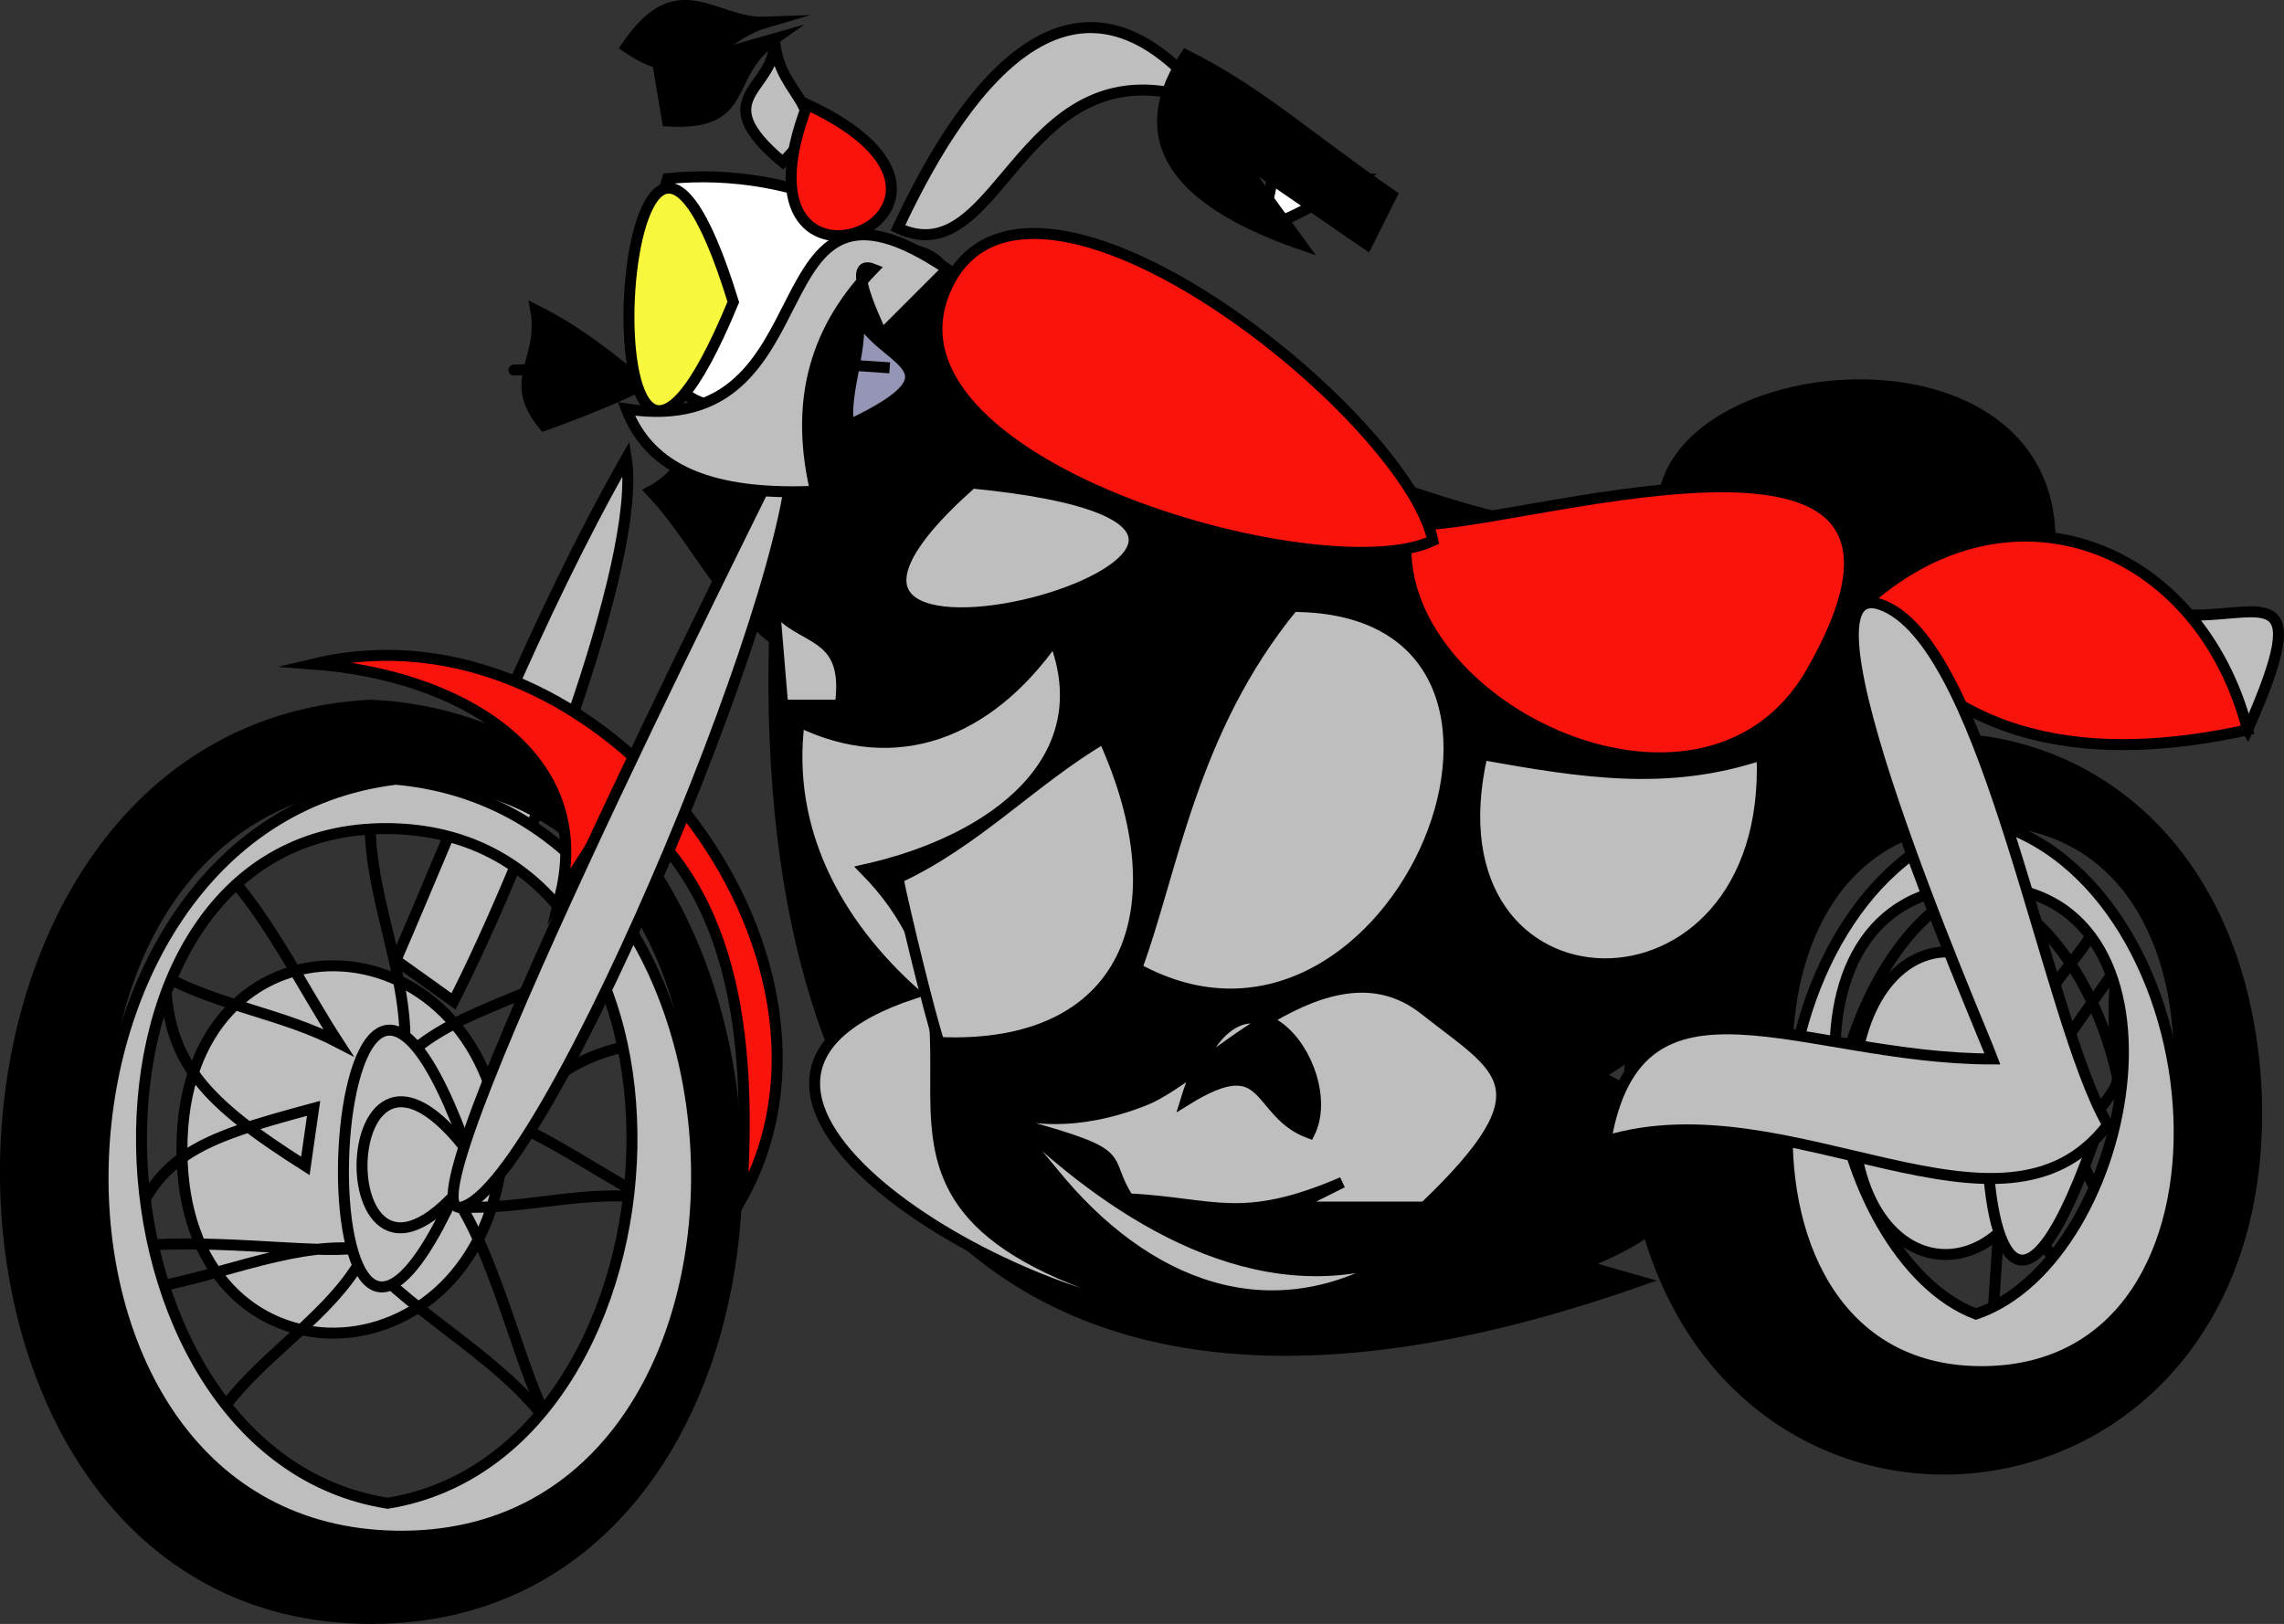 <svg xmlns="http://www.w3.org/2000/svg" xmlns:xlink="http://www.w3.org/1999/xlink" version="1.1" id="Layer_1" x="0px" y="0px" enable-background="new 0 0 822.05 841.89" xml:space="preserve" viewBox="306.92 347.36 208.15 148.03">
<rect x="306.92" y="347.36" width="208.15" height="148.03" fill="#333333" stroke="none"/>
<path fill-rule="evenodd" clip-rule="evenodd" fill="#ABABAB" d="M479.502,365.89L479.502,365.89L479.502,365.89z"/>
<line fill="none" stroke="#000000" stroke-linecap="square" stroke-miterlimit="10" x1="479.502" y1="365.89" x2="479.502" y2="365.89"/>
<path fill-rule="evenodd" clip-rule="evenodd" fill="#200F75" d="M428.502,449.89L428.502,449.89L428.502,449.89z"/>
<line fill="none" stroke="#000000" stroke-linecap="square" stroke-miterlimit="10" x1="428.502" y1="449.89" x2="428.502" y2="449.89"/>
<path fill="none" stroke="#000000" stroke-linecap="square" stroke-miterlimit="10" d="M410.5,468.64  C411.5,468.64,411.5,468.64,410.5,468.64L410.5,468.64z"/>
<path fill="none" stroke="#000000" stroke-linecap="square" stroke-miterlimit="10" d="M366.25,431.89  C365.25,431.89,365.25,431.89,366.25,431.89L366.25,431.89z"/>
<path fill-rule="evenodd" clip-rule="evenodd" d="M512.502,446.14c-2.947-44.751-59.67-40.18-57,3.75  C458.195,494.198,514.907,490.362,512.502,446.14z M487.752,472.39c-21.822-5.312-25.977-50.523,0-50.25  C513.42,422.41,509.373,467.126,487.752,472.39z"/>
<path fill="none" stroke="#000000" stroke-linecap="square" stroke-miterlimit="10" d="M512.502,446.14  c-2.947-44.751-59.67-40.18-57,3.75C458.195,494.198,514.907,490.362,512.502,446.14z M487.752,472.39  c-21.822-5.312-25.977-50.523,0-50.25C513.42,422.41,509.373,467.126,487.752,472.39z"/>
<path fill-rule="evenodd" clip-rule="evenodd" d="M377.5,405.64c-1.294,50.261,23.058,78.089,78.752,58.5c-1.75-0.5-3.5-1-5.25-1.5  c13.476-5.126,11.88-12.337,1.5-17.25c11.891-6.756,53.65-48,18.234-48c-35.354,0-41.419-9.965-72.986-19.5  c-5.65-1.707-1.252-11.044-15-6.75c-3.344,1.044-10.725,18.044-16.5,21C370.364,396.529,372.269,401.606,377.5,405.64z"/>
<path fill="none" stroke="#000000" stroke-linecap="square" stroke-miterlimit="10" d="M377.5,405.64  c-1.294,50.261,23.058,78.089,78.752,58.5c-1.75-0.5-3.5-1-5.25-1.5c13.476-5.126,11.88-12.337,1.5-17.25  c11.891-6.756,53.65-48,18.234-48c-35.354,0-41.419-9.965-72.986-19.5c-5.65-1.707-1.252-11.044-15-6.75  c-3.344,1.044-10.725,18.044-16.5,21C370.364,396.529,372.269,401.606,377.5,405.64z"/>
<path fill="none" stroke="#000000" stroke-linecap="square" stroke-miterlimit="10" d="M497.502,432.64  c-2.922,4.441-6.227,6.232-3,10.5c1.75-2.5,3.5-5,5.25-7.5c-0.953,13.496,2.645,7.401-3.75,15.75  c3.188,8.975,3.808,2.807-0.75,14.25c-1.757-6.31-3.33-5.708-6-9c-0.25,3.75-0.5,7.5-0.75,11.25c-1.5,0-3,0-4.5,0  c-7.221-10.565-1.378-1.799-10.5-7.5c2-2,4-4,6-6c-2.5,0-5,0-7.5,0C470.404,438.318,482.425,414.01,497.502,432.64z"/>
<path fill-rule="evenodd" clip-rule="evenodd" fill="#BEBEBF" stroke="#000000" stroke-linecap="square" stroke-miterlimit="10" d="  M493.752,447.64c-0.846,18.625-18.403,18.911-18,0C476.141,429.418,492.521,429.839,493.752,447.64z"/>
<path fill-rule="evenodd" clip-rule="evenodd" fill="#BEBEBF" stroke="#000000" stroke-linecap="square" stroke-miterlimit="10" d="  M498.252,449.89C483.767,492.846,485.479,406.327,498.252,449.89L498.252,449.89z"/>
<path fill="none" stroke="#000000" stroke-linecap="square" stroke-miterlimit="10" d="M487.002,428.14  c-13.405,4.652-20.705,38.475,0,39C508.062,467.674,501.906,432.626,487.002,428.14z"/>
<path fill-rule="evenodd" clip-rule="evenodd" fill="#BEBEBF" stroke="#000000" stroke-linecap="square" stroke-miterlimit="10" d="  M487.752,422.14c-21.94,5.324-25.867,50.546,0,50.25C513.341,472.097,509.462,427.434,487.752,422.14z M487.002,467.14  c-13.511-5.081-20.404-38.466,0-39C507.869,427.593,501.69,462.143,487.002,467.14z"/>
<path fill-rule="evenodd" clip-rule="evenodd" stroke="#000000" stroke-linecap="square" stroke-miterlimit="10" d="M355.75,375.64  c3.991,1.985,7.106,4.589,9.75,6.75c-1.875,1.066-6.709,2.941-9,3.75C353.018,381.925,356.577,380.275,355.75,375.64z"/>
<path fill-rule="evenodd" clip-rule="evenodd" fill="#BEBEBF" stroke="#000000" stroke-linecap="square" stroke-miterlimit="10" d="  M505.752,403.39c6.889,0.479,12.365-3.863,6,10.5C509.752,410.39,507.752,406.89,505.752,403.39z"/>
<path fill-rule="evenodd" clip-rule="evenodd" stroke="#000000" stroke-linecap="square" stroke-miterlimit="10" d="M493.752,396.64  c0.032-19.693-33.522-16.917-35.25-3.75C456.12,411.045,486.814,398.792,493.752,396.64z"/>
<path fill-rule="evenodd" clip-rule="evenodd" fill="#BEBEBF" stroke="#000000" stroke-linecap="square" stroke-miterlimit="10" d="  M377.5,350.89c0.351,5.735,6.023,6.087,0.75,11.25C370.985,356.04,377.79,355.627,377.5,350.89z"/>
<path fill-rule="evenodd" clip-rule="evenodd" fill="#BEBEBF" stroke="#000000" stroke-linecap="square" stroke-miterlimit="10" d="  M352.75,452.14c-1.816,21.975-29.25,22.673-29.25,0S350.934,430.166,352.75,452.14z"/>
<path fill="none" stroke="#000000" stroke-linecap="square" stroke-miterlimit="10" d="M328,427.39  c3.819,4.418,6.561,10.094,9.75,15c-4.942-2.578-10.852-3.345-15.75-6c0.129,7.801,3.614,11.459,12.75,17.25  c0.25-1.75,0.5-3.5,0.75-5.25c-10.76,2.9-14.531,4.26-17.25,12.75c6.417-1.118,17.405,0.565,21,0  c-6.266-0.41-13.228,2.916-19.5,3.75c2,4.5,4,9,6,13.5c2.858-6.372,10.954-10.311,14.25-16.5c4.962,5.617,13.113,9.538,17.25,15.75  c-2.748-4.84-4.711-14.239-8.25-20.25c5.608,0.264,11.746-1.717,17.25-0.75c-2.974-1.096-9.467-5.926-14.25-7.5  c4.495-1.694,5.888-5.828,14.25-6.75c-1.25-3-2.5-6-3.75-9c-5.098,4.726-13.777,5.525-18.75,10.5c0.741-7.573-3.802-15.686-3-23.25  C336.5,422.89,332.25,425.14,328,427.39z"/>
<path fill-rule="evenodd" clip-rule="evenodd" fill="#BEBEBF" stroke="#000000" stroke-linecap="square" stroke-miterlimit="10" d="  M364,389.14c-8.351,14.713-14.322,30.264-21,45.75c1.75,1.25,3.5,2.5,5.25,3.75C354.544,426.319,365.489,398.502,364,389.14z"/>
<path fill-rule="evenodd" clip-rule="evenodd" d="M340.75,411.64c-44.294,2.203-44.595,83.25,0,83.25S385.044,413.843,340.75,411.64  z M343,487.39c-34.559-4.567-36.583-68.402,0-69C380.165,417.783,378.888,483.799,343,487.39z"/>
<path fill="none" stroke="#000000" stroke-linecap="square" stroke-miterlimit="10" d="M340.75,411.64  c-44.294,2.203-44.595,83.25,0,83.25S385.044,413.843,340.75,411.64z M343,487.39c-34.559-4.567-36.583-68.402,0-69  C380.165,417.783,378.888,483.799,343,487.39z"/>
<path fill-rule="evenodd" clip-rule="evenodd" fill="#BEBEBF" stroke="#000000" stroke-linecap="square" stroke-miterlimit="10" d="  M343,418.39c-34.905,4.251-36.26,68.407,0,69C379.859,487.993,379.215,421.682,343,418.39z M342.25,484.39  c-28.973-4.567-30.844-61.7,0-61.5C373.041,423.089,370.812,479.743,342.25,484.39z"/>
<path fill-rule="evenodd" clip-rule="evenodd" fill="#F8130D" stroke="#000000" stroke-linecap="square" stroke-miterlimit="10" d="  M335.5,407.89c26.419-6.313,51.338,26.663,39,48.75c0.849-13.033,0.018-28.044-11.25-36c-1.75,2.75-3.5,5.5-5.25,8.25  C361.111,415.971,348.615,408.864,335.5,407.89z"/>
<path fill-rule="evenodd" clip-rule="evenodd" fill="#BEBEBF" stroke="#000000" stroke-linecap="square" stroke-miterlimit="10" d="  M349.75,452.89C333.232,493.59,335.557,412.5,349.75,452.89L349.75,452.89z"/>
<path fill-rule="evenodd" clip-rule="evenodd" fill="#BEBEBF" stroke="#000000" stroke-linecap="square" stroke-miterlimit="10" d="  M350.5,453.64C336.128,473.332,336.639,433.537,350.5,453.64L350.5,453.64z"/>
<path fill-rule="evenodd" clip-rule="evenodd" fill="#BEBEBF" stroke="#000000" stroke-linecap="square" stroke-miterlimit="10" d="  M379,386.89c-4.481,9.209-36.146,72.02-30,70.5C356.889,455.44,381.435,396.278,379,386.89z"/>
<path fill-rule="evenodd" clip-rule="evenodd" fill="#F7F619" stroke="#000000" stroke-linecap="square" stroke-miterlimit="10" d="  M359.5,380.89C351.556,381.173,351.944,381.159,359.5,380.89L359.5,380.89z"/>
<path fill-rule="evenodd" clip-rule="evenodd" fill="#FFFFFF" stroke="#000000" stroke-linecap="square" stroke-miterlimit="10" d="  M367.75,363.64c5.967-0.602,11.804,0.49,17.25,3C381.229,391.399,359.965,390.08,367.75,363.64z"/>
<path fill-rule="evenodd" clip-rule="evenodd" fill="#F8130D" stroke="#000000" stroke-linecap="square" stroke-miterlimit="10" d="  M380.5,356.89C401.239,366.57,372.372,378.079,380.5,356.89L380.5,356.89z"/>
<path fill-rule="evenodd" clip-rule="evenodd" fill="#BEBEBF" stroke="#000000" stroke-linecap="square" stroke-miterlimit="10" d="  M388.75,368.14c6.682-14.334,16.745-26.426,28.502-11.25C399.857,349.963,398.466,372.721,388.75,368.14z"/>
<path fill-rule="evenodd" clip-rule="evenodd" d="M377.5,350.89c-4.771,3.322-2.023,7.961-9.75,7.5c-0.25-1.5-0.5-3-0.75-4.5  C370.5,352.89,374,351.89,377.5,350.89z"/>
<path fill="none" stroke="#000000" stroke-linecap="square" stroke-miterlimit="10" d="M377.5,350.89  c-4.771,3.322-2.023,7.961-9.75,7.5c-0.25-1.5-0.5-3-0.75-4.5C370.5,352.89,374,351.89,377.5,350.89z"/>
<path fill-rule="evenodd" clip-rule="evenodd" fill="#BEBEBF" stroke="#000000" stroke-linecap="square" stroke-miterlimit="10" d="  M364,384.64c2.128,5.552,7.705,7.923,17.25,7.5c-1.736-7.469-0.548-14.243,5.25-20.25c-2.955-1.181,1.22,6.595,0.75,6c2-2,4-4,6-6  C375.019,359.614,383.403,387.63,364,384.64z"/>
<path fill-rule="evenodd" clip-rule="evenodd" fill="#F7F73D" stroke="#000000" stroke-linecap="square" stroke-miterlimit="10" d="  M373.75,374.89C359.443,409.554,362.8,339.274,373.75,374.89L373.75,374.89z"/>
<path fill-rule="evenodd" clip-rule="evenodd" fill="#F8130D" stroke="#000000" stroke-linecap="square" stroke-miterlimit="10" d="  M435.252,395.14c7.837,1.115,52.895-14.654,36.75,13.5C462.011,426.063,432.288,411.098,435.252,395.14z"/>
<path fill-rule="evenodd" clip-rule="evenodd" fill="#BEBEBF" stroke="#000000" stroke-linecap="square" stroke-miterlimit="10" d="  M442.002,416.14c9.021,1.611,16.889,2.901,25.5,0C468.626,442.035,436.244,441.117,442.002,416.14z"/>
<path fill-rule="evenodd" clip-rule="evenodd" fill="#F8130D" stroke="#000000" stroke-linecap="square" stroke-miterlimit="10" d="  M476.502,402.64c13.41-12.46,30.876-5.724,35.25,11.25C497.715,416.97,484.526,415.386,476.502,402.64z"/>
<path fill-rule="evenodd" clip-rule="evenodd" fill="#BEBEBF" stroke="#000000" stroke-linecap="square" stroke-miterlimit="10" d="  M395.5,391.39C368.019,415.704,439.694,395.718,395.5,391.39L395.5,391.39z"/>
<path fill-rule="evenodd" clip-rule="evenodd" fill="#BEBEBF" stroke="#000000" stroke-linecap="square" stroke-miterlimit="10" d="  M424.752,402.64c-9.268,11.29-10.987,24.204-14.252,33C434.3,448.697,453.04,402.734,424.752,402.64z"/>
<path fill-rule="evenodd" clip-rule="evenodd" fill="#BEBEBF" stroke="#000000" stroke-linecap="square" stroke-miterlimit="10" d="  M403,405.64c-6.086,8.645-14.457,11.765-23.25,7.5c-1.252,9.803,3.333,18.346,10.5,24.75c-25.548,8.38,9.264,29.033,24.752,29.25  c-37.948-9.195-12.866-23.814-29.252-40.5C397.578,423.989,407.238,416.586,403,405.64z"/>
<line fill="none" stroke="#000000" stroke-linecap="square" stroke-miterlimit="10" x1="407.5" y1="417.64" x2="407.5" y2="417.64"/>
<path fill-rule="evenodd" clip-rule="evenodd" fill="#BEBEBF" stroke="#000000" stroke-linecap="square" stroke-miterlimit="10" d="  M407.5,414.64c7.225,15.875,2.082,28.497-15,27.75c-0.852-2.488-3.179-12.153-3.75-15C395.88,424.098,401.057,418.423,407.5,414.64z  "/>
<path fill-rule="evenodd" clip-rule="evenodd" fill="#BEBEBF" stroke="#000000" stroke-linecap="square" stroke-miterlimit="10" d="  M377.5,402.64c2.198,3.267,6.965,2.037,6,9c-1.75,0-3.5,0-5.25,0C378,408.64,377.75,405.64,377.5,402.64z"/>
<path fill-rule="evenodd" clip-rule="evenodd" fill="#9596B5" stroke="#000000" stroke-linecap="square" stroke-miterlimit="10" d="  M385,375.64c1.48,4.715,10.683,5.107-0.75,10.5C383.752,383.011,385.794,378.667,385,375.64z"/>
<path fill-rule="evenodd" clip-rule="evenodd" fill="#F7F619" stroke="#000000" stroke-linecap="square" stroke-miterlimit="10" d="  M388,380.89C381.862,380.467,380.703,380.388,388,380.89L388,380.89z"/>
<path fill-rule="evenodd" clip-rule="evenodd" fill="#F8130D" stroke="#000000" stroke-linecap="square" stroke-miterlimit="10" d="  M437.502,396.64c-10.069,4.8-51.976-7.081-44.252-23.25C400.767,357.654,435.115,385.107,437.502,396.64z"/>
<path fill-rule="evenodd" clip-rule="evenodd" fill="#BEBEBF" stroke="#000000" stroke-linecap="square" stroke-miterlimit="10" d="  M436.752,457.39c11.548-11.04,6.881-12.553,0-18c-8.819-6.981-19.856,6.014-25.502,8.25c-13.152,5.211-17.317-4.381-8.25,6.75  c8.132,9.983,19.585,14.97,31.502,7.5c-12.968,4.56-25.688-3.668-34.502-12c10.347,2.854,7.212,2.838,9.75,6.75  c7.849,0.402,10.278,2.458,19.502-1.5c-1.5,0.75-3,1.5-4.5,2.25C428.752,457.39,432.752,457.39,436.752,457.39z M426.252,450.64  c-5.032-1.85-3.564-7.775-11.25-3C419.778,432.049,429.204,444.696,426.252,450.64z"/>
<path fill-rule="evenodd" clip-rule="evenodd" fill="#BEBEBF" stroke="#000000" stroke-linecap="square" stroke-miterlimit="10" d="  M499.002,449.89c-5.631-9.761-10.805-42.97-20.25-47.25c-10.012-4.536,8.752,38.521,9.75,41.25c-17.382,0-32.313-9.756-35.25,7.5  C470.028,446.27,489.44,462.446,499.002,449.89z"/>
<path fill-rule="evenodd" clip-rule="evenodd" stroke="#000000" stroke-linecap="square" stroke-miterlimit="10" d="M376.75,349.39  c-5.12,1.498-6.112,6.69-12.75,2.25C368.734,344.6,371.933,349.58,376.75,349.39z"/>
<path fill-rule="evenodd" clip-rule="evenodd" fill="#FFFFFF" stroke="#000000" stroke-linecap="square" stroke-miterlimit="10" d="  M422.502,362.89c1.653,2.421-5.412,9.111,8.25,0.75C429.482,363.595,423.12,363.796,422.502,362.89z"/>
<path fill-rule="evenodd" clip-rule="evenodd" d="M415.002,352.39c-5.535,8.417,0.318,13.717,10.5,17.25c-2-2.75-4-5.5-6-8.25  c4,2.75,8,5.5,12,8.25c0.75-1.5,1.5-3,2.25-4.5C426.086,359.853,421.636,355.697,415.002,352.39z"/>
<path fill="none" stroke="#000000" stroke-linecap="square" stroke-miterlimit="10" d="M415.002,352.39  c-5.535,8.417,0.318,13.717,10.5,17.25c-2-2.75-4-5.5-6-8.25c4,2.75,8,5.5,12,8.25c0.75-1.5,1.5-3,2.25-4.5  C426.086,359.853,421.636,355.697,415.002,352.39z"/>
</svg>